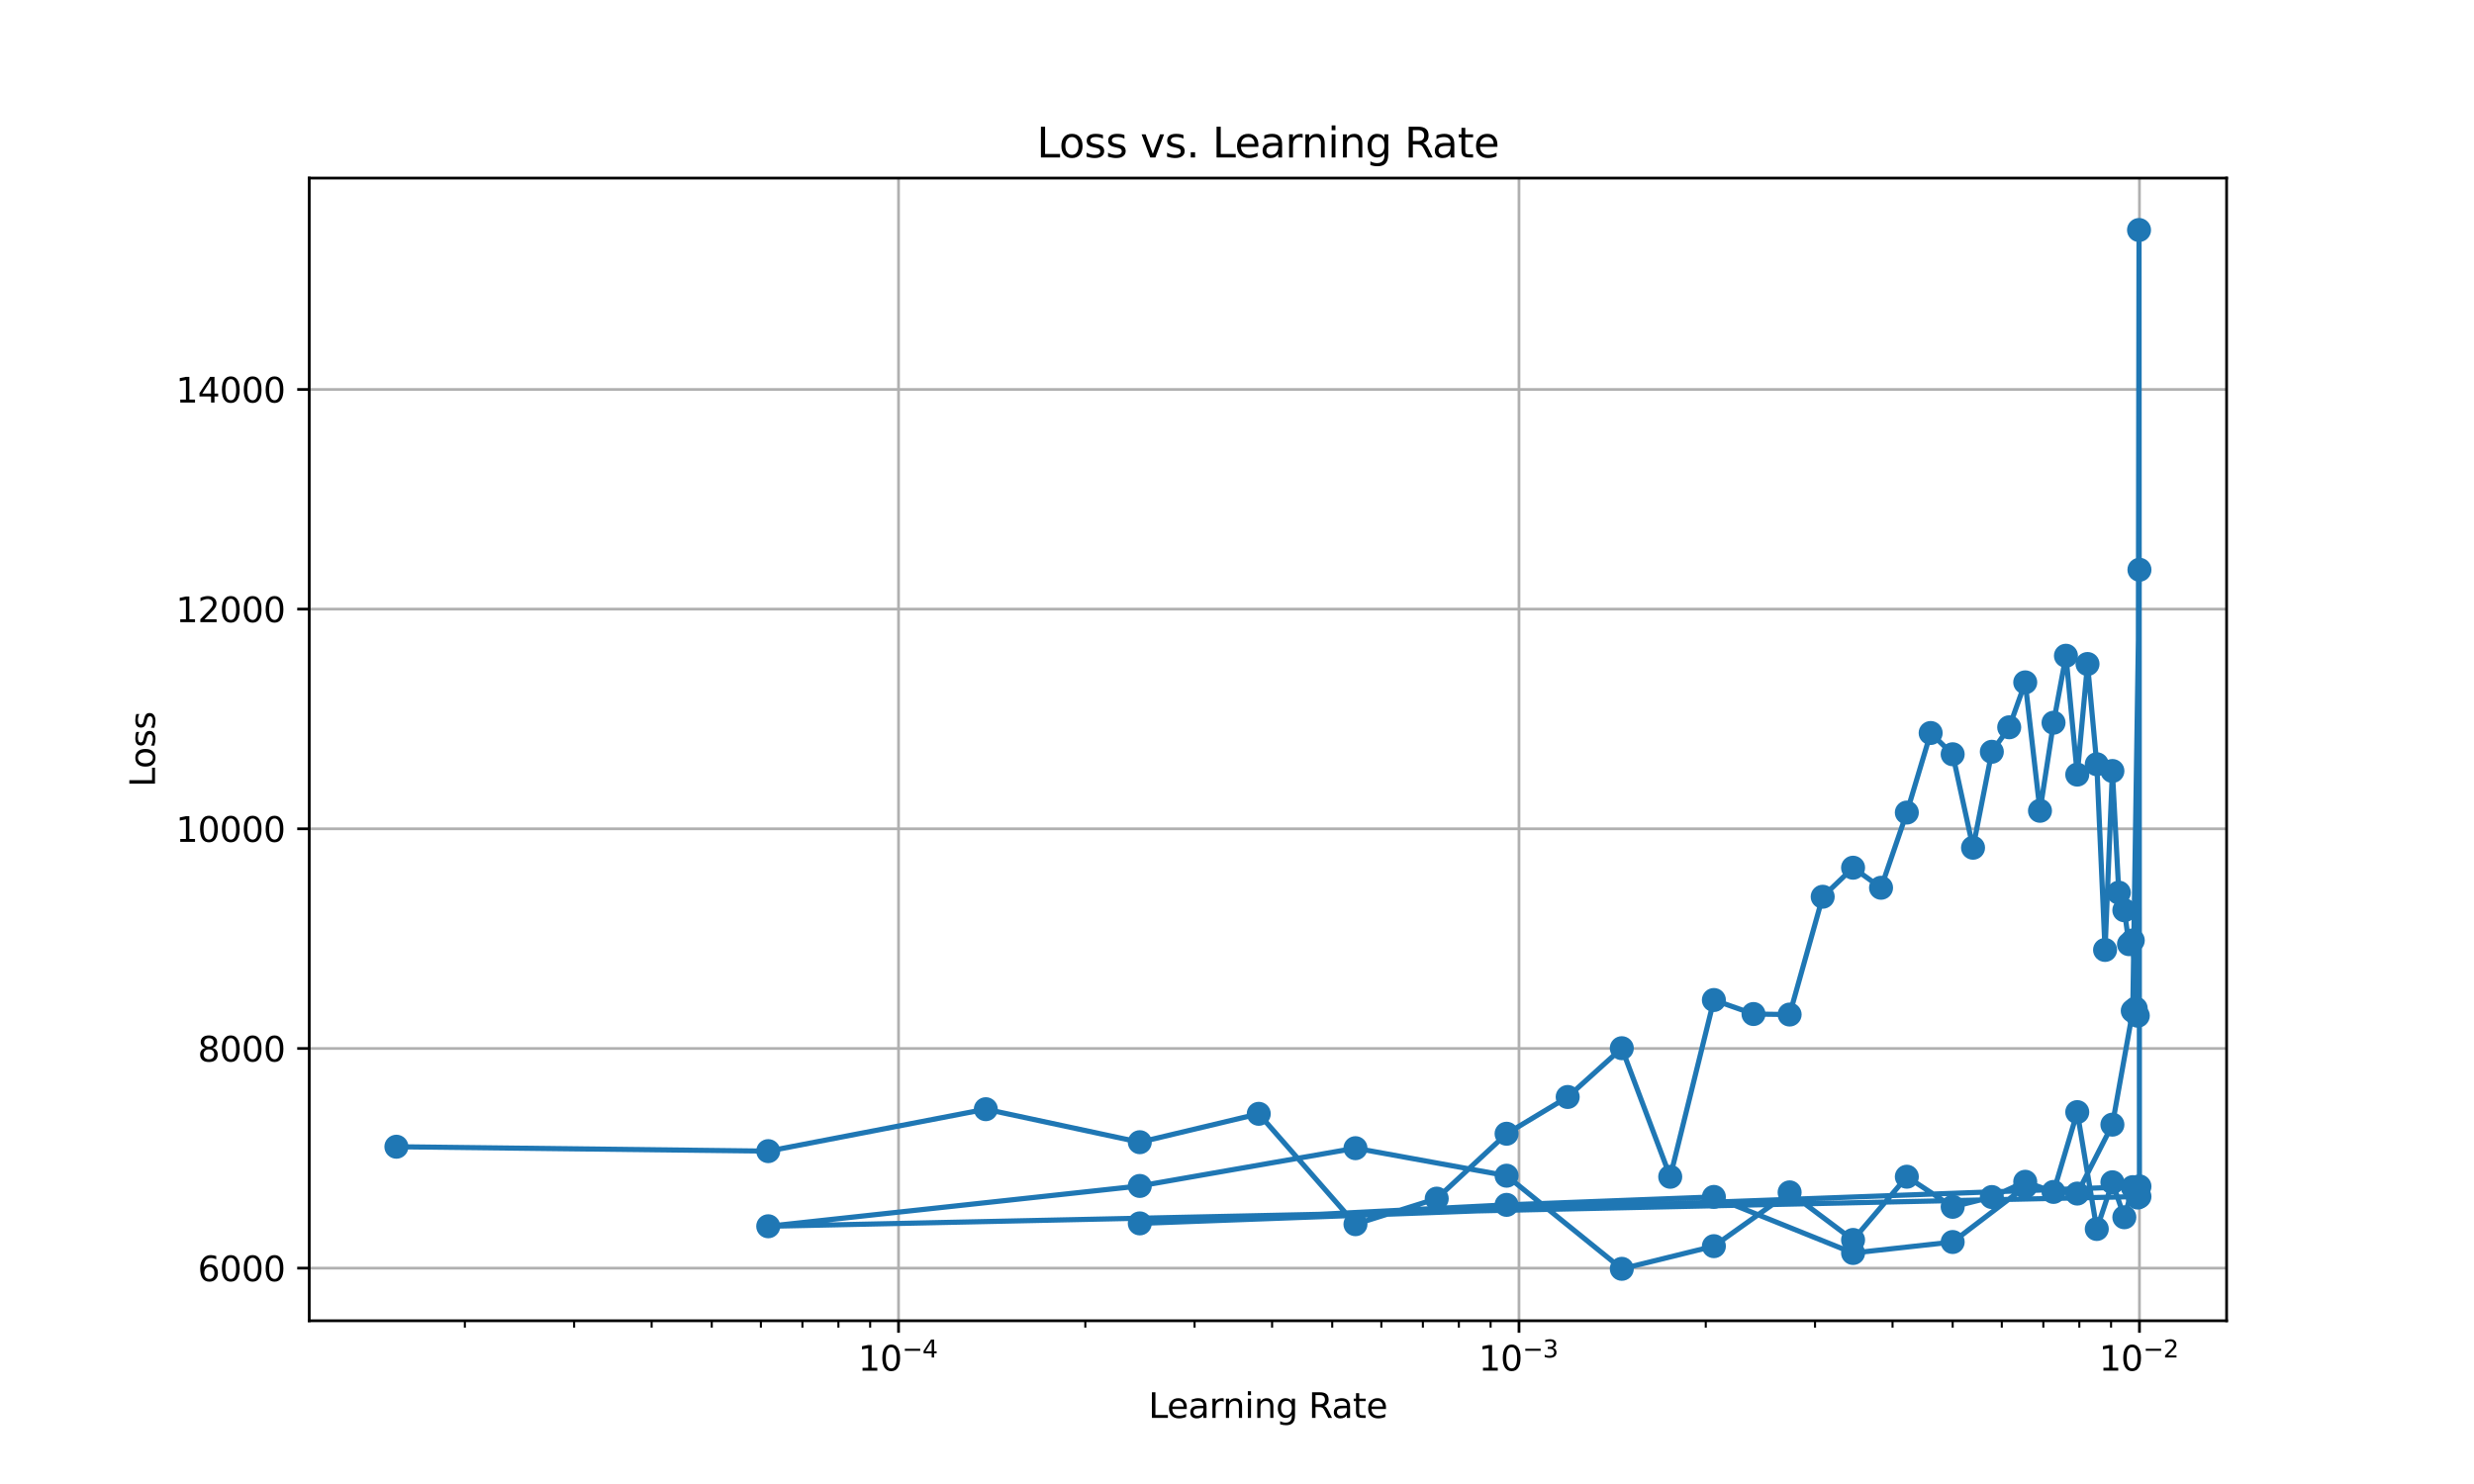 <?xml version="1.0" encoding="utf-8" standalone="no"?>
<!DOCTYPE svg PUBLIC "-//W3C//DTD SVG 1.1//EN"
  "http://www.w3.org/Graphics/SVG/1.1/DTD/svg11.dtd">
<svg xmlns:xlink="http://www.w3.org/1999/xlink" width="720pt" height="432pt" viewBox="0 0 720 432" xmlns="http://www.w3.org/2000/svg" version="1.1">
 <defs>
  <style type="text/css">*{stroke-linejoin: round; stroke-linecap: butt}</style>
 </defs>
 <g id="figure_1">
  <g id="patch_1">
   <path d="M 0 432 
L 720 432 
L 720 0 
L 0 0 
z
" style="fill: #ffffff"/>
  </g>
  <g id="axes_1">
   <g id="patch_2">
    <path d="M 90 384.48 
L 648 384.48 
L 648 51.84 
L 90 51.84 
z
" style="fill: #ffffff"/>
   </g>
   <g id="matplotlib.axis_1">
    <g id="xtick_1">
     <g id="line2d_1">
      <path d="M 261.498 384.48 
L 261.498 51.84 
" clip-path="url(#p34beba1e40)" style="fill: none; stroke: #b0b0b0; stroke-width: 0.8; stroke-linecap: square"/>
     </g>
     <g id="line2d_2">
      <defs>
       <path id="m26924f513f" d="M 0 0 
L 0 3.5 
" style="stroke: #000000; stroke-width: 0.8"/>
      </defs>
      <g>
       <use xlink:href="#m26924f513f" x="261.498" y="384.48" style="stroke: #000000; stroke-width: 0.8"/>
      </g>
     </g>
     <g id="text_1">
      <!-- $\mathdefault{10^{-4}}$ -->
      <g transform="translate(249.748 399.078) scale(0.1 -0.1)">
       <defs>
        <path id="DejaVuSans-31" d="M 794 531 
L 1825 531 
L 1825 4091 
L 703 3866 
L 703 4441 
L 1819 4666 
L 2450 4666 
L 2450 531 
L 3481 531 
L 3481 0 
L 794 0 
L 794 531 
z
" transform="scale(0.016)"/>
        <path id="DejaVuSans-30" d="M 2034 4250 
Q 1547 4250 1301 3770 
Q 1056 3291 1056 2328 
Q 1056 1369 1301 889 
Q 1547 409 2034 409 
Q 2525 409 2770 889 
Q 3016 1369 3016 2328 
Q 3016 3291 2770 3770 
Q 2525 4250 2034 4250 
z
M 2034 4750 
Q 2819 4750 3233 4129 
Q 3647 3509 3647 2328 
Q 3647 1150 3233 529 
Q 2819 -91 2034 -91 
Q 1250 -91 836 529 
Q 422 1150 422 2328 
Q 422 3509 836 4129 
Q 1250 4750 2034 4750 
z
" transform="scale(0.016)"/>
        <path id="DejaVuSans-2212" d="M 678 2272 
L 4684 2272 
L 4684 1741 
L 678 1741 
L 678 2272 
z
" transform="scale(0.016)"/>
        <path id="DejaVuSans-34" d="M 2419 4116 
L 825 1625 
L 2419 1625 
L 2419 4116 
z
M 2253 4666 
L 3047 4666 
L 3047 1625 
L 3713 1625 
L 3713 1100 
L 3047 1100 
L 3047 0 
L 2419 0 
L 2419 1100 
L 313 1100 
L 313 1709 
L 2253 4666 
z
" transform="scale(0.016)"/>
       </defs>
       <use xlink:href="#DejaVuSans-31" transform="translate(0 0.684)"/>
       <use xlink:href="#DejaVuSans-30" transform="translate(63.623 0.684)"/>
       <use xlink:href="#DejaVuSans-2212" transform="translate(128.203 38.966) scale(0.7)"/>
       <use xlink:href="#DejaVuSans-34" transform="translate(186.855 38.966) scale(0.7)"/>
      </g>
     </g>
    </g>
    <g id="xtick_2">
     <g id="line2d_3">
      <path d="M 442.067 384.48 
L 442.067 51.84 
" clip-path="url(#p34beba1e40)" style="fill: none; stroke: #b0b0b0; stroke-width: 0.8; stroke-linecap: square"/>
     </g>
     <g id="line2d_4">
      <g>
       <use xlink:href="#m26924f513f" x="442.067" y="384.48" style="stroke: #000000; stroke-width: 0.8"/>
      </g>
     </g>
     <g id="text_2">
      <!-- $\mathdefault{10^{-3}}$ -->
      <g transform="translate(430.317 399.078) scale(0.1 -0.1)">
       <defs>
        <path id="DejaVuSans-33" d="M 2597 2516 
Q 3050 2419 3304 2112 
Q 3559 1806 3559 1356 
Q 3559 666 3084 287 
Q 2609 -91 1734 -91 
Q 1441 -91 1130 -33 
Q 819 25 488 141 
L 488 750 
Q 750 597 1062 519 
Q 1375 441 1716 441 
Q 2309 441 2620 675 
Q 2931 909 2931 1356 
Q 2931 1769 2642 2001 
Q 2353 2234 1838 2234 
L 1294 2234 
L 1294 2753 
L 1863 2753 
Q 2328 2753 2575 2939 
Q 2822 3125 2822 3475 
Q 2822 3834 2567 4026 
Q 2313 4219 1838 4219 
Q 1578 4219 1281 4162 
Q 984 4106 628 3988 
L 628 4550 
Q 988 4650 1302 4700 
Q 1616 4750 1894 4750 
Q 2613 4750 3031 4423 
Q 3450 4097 3450 3541 
Q 3450 3153 3228 2886 
Q 3006 2619 2597 2516 
z
" transform="scale(0.016)"/>
       </defs>
       <use xlink:href="#DejaVuSans-31" transform="translate(0 0.766)"/>
       <use xlink:href="#DejaVuSans-30" transform="translate(63.623 0.766)"/>
       <use xlink:href="#DejaVuSans-2212" transform="translate(128.203 39.047) scale(0.7)"/>
       <use xlink:href="#DejaVuSans-33" transform="translate(186.855 39.047) scale(0.7)"/>
      </g>
     </g>
    </g>
    <g id="xtick_3">
     <g id="line2d_5">
      <path d="M 622.636 384.48 
L 622.636 51.84 
" clip-path="url(#p34beba1e40)" style="fill: none; stroke: #b0b0b0; stroke-width: 0.8; stroke-linecap: square"/>
     </g>
     <g id="line2d_6">
      <g>
       <use xlink:href="#m26924f513f" x="622.636" y="384.48" style="stroke: #000000; stroke-width: 0.8"/>
      </g>
     </g>
     <g id="text_3">
      <!-- $\mathdefault{10^{-2}}$ -->
      <g transform="translate(610.886 399.078) scale(0.1 -0.1)">
       <defs>
        <path id="DejaVuSans-32" d="M 1228 531 
L 3431 531 
L 3431 0 
L 469 0 
L 469 531 
Q 828 903 1448 1529 
Q 2069 2156 2228 2338 
Q 2531 2678 2651 2914 
Q 2772 3150 2772 3378 
Q 2772 3750 2511 3984 
Q 2250 4219 1831 4219 
Q 1534 4219 1204 4116 
Q 875 4013 500 3803 
L 500 4441 
Q 881 4594 1212 4672 
Q 1544 4750 1819 4750 
Q 2544 4750 2975 4387 
Q 3406 4025 3406 3419 
Q 3406 3131 3298 2873 
Q 3191 2616 2906 2266 
Q 2828 2175 2409 1742 
Q 1991 1309 1228 531 
z
" transform="scale(0.016)"/>
       </defs>
       <use xlink:href="#DejaVuSans-31" transform="translate(0 0.766)"/>
       <use xlink:href="#DejaVuSans-30" transform="translate(63.623 0.766)"/>
       <use xlink:href="#DejaVuSans-2212" transform="translate(128.203 39.047) scale(0.7)"/>
       <use xlink:href="#DejaVuSans-32" transform="translate(186.855 39.047) scale(0.7)"/>
      </g>
     </g>
    </g>
    <g id="xtick_4">
     <g id="line2d_7">
      <defs>
       <path id="ma02ff4c873" d="M 0 0 
L 0 2 
" style="stroke: #000000; stroke-width: 0.6"/>
      </defs>
      <g>
       <use xlink:href="#ma02ff4c873" x="135.286" y="384.48" style="stroke: #000000; stroke-width: 0.6"/>
      </g>
     </g>
    </g>
    <g id="xtick_5">
     <g id="line2d_8">
      <g>
       <use xlink:href="#ma02ff4c873" x="167.082" y="384.48" style="stroke: #000000; stroke-width: 0.6"/>
      </g>
     </g>
    </g>
    <g id="xtick_6">
     <g id="line2d_9">
      <g>
       <use xlink:href="#ma02ff4c873" x="189.642" y="384.48" style="stroke: #000000; stroke-width: 0.6"/>
      </g>
     </g>
    </g>
    <g id="xtick_7">
     <g id="line2d_10">
      <g>
       <use xlink:href="#ma02ff4c873" x="207.141" y="384.48" style="stroke: #000000; stroke-width: 0.6"/>
      </g>
     </g>
    </g>
    <g id="xtick_8">
     <g id="line2d_11">
      <g>
       <use xlink:href="#ma02ff4c873" x="221.439" y="384.48" style="stroke: #000000; stroke-width: 0.6"/>
      </g>
     </g>
    </g>
    <g id="xtick_9">
     <g id="line2d_12">
      <g>
       <use xlink:href="#ma02ff4c873" x="233.528" y="384.48" style="stroke: #000000; stroke-width: 0.6"/>
      </g>
     </g>
    </g>
    <g id="xtick_10">
     <g id="line2d_13">
      <g>
       <use xlink:href="#ma02ff4c873" x="243.999" y="384.48" style="stroke: #000000; stroke-width: 0.6"/>
      </g>
     </g>
    </g>
    <g id="xtick_11">
     <g id="line2d_14">
      <g>
       <use xlink:href="#ma02ff4c873" x="253.236" y="384.48" style="stroke: #000000; stroke-width: 0.6"/>
      </g>
     </g>
    </g>
    <g id="xtick_12">
     <g id="line2d_15">
      <g>
       <use xlink:href="#ma02ff4c873" x="315.855" y="384.48" style="stroke: #000000; stroke-width: 0.6"/>
      </g>
     </g>
    </g>
    <g id="xtick_13">
     <g id="line2d_16">
      <g>
       <use xlink:href="#ma02ff4c873" x="347.651" y="384.48" style="stroke: #000000; stroke-width: 0.6"/>
      </g>
     </g>
    </g>
    <g id="xtick_14">
     <g id="line2d_17">
      <g>
       <use xlink:href="#ma02ff4c873" x="370.212" y="384.48" style="stroke: #000000; stroke-width: 0.6"/>
      </g>
     </g>
    </g>
    <g id="xtick_15">
     <g id="line2d_18">
      <g>
       <use xlink:href="#ma02ff4c873" x="387.711" y="384.48" style="stroke: #000000; stroke-width: 0.6"/>
      </g>
     </g>
    </g>
    <g id="xtick_16">
     <g id="line2d_19">
      <g>
       <use xlink:href="#ma02ff4c873" x="402.008" y="384.48" style="stroke: #000000; stroke-width: 0.6"/>
      </g>
     </g>
    </g>
    <g id="xtick_17">
     <g id="line2d_20">
      <g>
       <use xlink:href="#ma02ff4c873" x="414.097" y="384.48" style="stroke: #000000; stroke-width: 0.6"/>
      </g>
     </g>
    </g>
    <g id="xtick_18">
     <g id="line2d_21">
      <g>
       <use xlink:href="#ma02ff4c873" x="424.568" y="384.48" style="stroke: #000000; stroke-width: 0.6"/>
      </g>
     </g>
    </g>
    <g id="xtick_19">
     <g id="line2d_22">
      <g>
       <use xlink:href="#ma02ff4c873" x="433.805" y="384.48" style="stroke: #000000; stroke-width: 0.6"/>
      </g>
     </g>
    </g>
    <g id="xtick_20">
     <g id="line2d_23">
      <g>
       <use xlink:href="#ma02ff4c873" x="496.424" y="384.48" style="stroke: #000000; stroke-width: 0.6"/>
      </g>
     </g>
    </g>
    <g id="xtick_21">
     <g id="line2d_24">
      <g>
       <use xlink:href="#ma02ff4c873" x="528.221" y="384.48" style="stroke: #000000; stroke-width: 0.6"/>
      </g>
     </g>
    </g>
    <g id="xtick_22">
     <g id="line2d_25">
      <g>
       <use xlink:href="#ma02ff4c873" x="550.781" y="384.48" style="stroke: #000000; stroke-width: 0.6"/>
      </g>
     </g>
    </g>
    <g id="xtick_23">
     <g id="line2d_26">
      <g>
       <use xlink:href="#ma02ff4c873" x="568.28" y="384.48" style="stroke: #000000; stroke-width: 0.6"/>
      </g>
     </g>
    </g>
    <g id="xtick_24">
     <g id="line2d_27">
      <g>
       <use xlink:href="#ma02ff4c873" x="582.577" y="384.48" style="stroke: #000000; stroke-width: 0.6"/>
      </g>
     </g>
    </g>
    <g id="xtick_25">
     <g id="line2d_28">
      <g>
       <use xlink:href="#ma02ff4c873" x="594.666" y="384.48" style="stroke: #000000; stroke-width: 0.6"/>
      </g>
     </g>
    </g>
    <g id="xtick_26">
     <g id="line2d_29">
      <g>
       <use xlink:href="#ma02ff4c873" x="605.137" y="384.48" style="stroke: #000000; stroke-width: 0.6"/>
      </g>
     </g>
    </g>
    <g id="xtick_27">
     <g id="line2d_30">
      <g>
       <use xlink:href="#ma02ff4c873" x="614.374" y="384.48" style="stroke: #000000; stroke-width: 0.6"/>
      </g>
     </g>
    </g>
    <g id="text_4">
     <!-- Learning Rate -->
     <g transform="translate(334.241 412.757) scale(0.1 -0.1)">
      <defs>
       <path id="DejaVuSans-4c" d="M 628 4666 
L 1259 4666 
L 1259 531 
L 3531 531 
L 3531 0 
L 628 0 
L 628 4666 
z
" transform="scale(0.016)"/>
       <path id="DejaVuSans-65" d="M 3597 1894 
L 3597 1613 
L 953 1613 
Q 991 1019 1311 708 
Q 1631 397 2203 397 
Q 2534 397 2845 478 
Q 3156 559 3463 722 
L 3463 178 
Q 3153 47 2828 -22 
Q 2503 -91 2169 -91 
Q 1331 -91 842 396 
Q 353 884 353 1716 
Q 353 2575 817 3079 
Q 1281 3584 2069 3584 
Q 2775 3584 3186 3129 
Q 3597 2675 3597 1894 
z
M 3022 2063 
Q 3016 2534 2758 2815 
Q 2500 3097 2075 3097 
Q 1594 3097 1305 2825 
Q 1016 2553 972 2059 
L 3022 2063 
z
" transform="scale(0.016)"/>
       <path id="DejaVuSans-61" d="M 2194 1759 
Q 1497 1759 1228 1600 
Q 959 1441 959 1056 
Q 959 750 1161 570 
Q 1363 391 1709 391 
Q 2188 391 2477 730 
Q 2766 1069 2766 1631 
L 2766 1759 
L 2194 1759 
z
M 3341 1997 
L 3341 0 
L 2766 0 
L 2766 531 
Q 2569 213 2275 61 
Q 1981 -91 1556 -91 
Q 1019 -91 701 211 
Q 384 513 384 1019 
Q 384 1609 779 1909 
Q 1175 2209 1959 2209 
L 2766 2209 
L 2766 2266 
Q 2766 2663 2505 2880 
Q 2244 3097 1772 3097 
Q 1472 3097 1187 3025 
Q 903 2953 641 2809 
L 641 3341 
Q 956 3463 1253 3523 
Q 1550 3584 1831 3584 
Q 2591 3584 2966 3190 
Q 3341 2797 3341 1997 
z
" transform="scale(0.016)"/>
       <path id="DejaVuSans-72" d="M 2631 2963 
Q 2534 3019 2420 3045 
Q 2306 3072 2169 3072 
Q 1681 3072 1420 2755 
Q 1159 2438 1159 1844 
L 1159 0 
L 581 0 
L 581 3500 
L 1159 3500 
L 1159 2956 
Q 1341 3275 1631 3429 
Q 1922 3584 2338 3584 
Q 2397 3584 2469 3576 
Q 2541 3569 2628 3553 
L 2631 2963 
z
" transform="scale(0.016)"/>
       <path id="DejaVuSans-6e" d="M 3513 2113 
L 3513 0 
L 2938 0 
L 2938 2094 
Q 2938 2591 2744 2837 
Q 2550 3084 2163 3084 
Q 1697 3084 1428 2787 
Q 1159 2491 1159 1978 
L 1159 0 
L 581 0 
L 581 3500 
L 1159 3500 
L 1159 2956 
Q 1366 3272 1645 3428 
Q 1925 3584 2291 3584 
Q 2894 3584 3203 3211 
Q 3513 2838 3513 2113 
z
" transform="scale(0.016)"/>
       <path id="DejaVuSans-69" d="M 603 3500 
L 1178 3500 
L 1178 0 
L 603 0 
L 603 3500 
z
M 603 4863 
L 1178 4863 
L 1178 4134 
L 603 4134 
L 603 4863 
z
" transform="scale(0.016)"/>
       <path id="DejaVuSans-67" d="M 2906 1791 
Q 2906 2416 2648 2759 
Q 2391 3103 1925 3103 
Q 1463 3103 1205 2759 
Q 947 2416 947 1791 
Q 947 1169 1205 825 
Q 1463 481 1925 481 
Q 2391 481 2648 825 
Q 2906 1169 2906 1791 
z
M 3481 434 
Q 3481 -459 3084 -895 
Q 2688 -1331 1869 -1331 
Q 1566 -1331 1297 -1286 
Q 1028 -1241 775 -1147 
L 775 -588 
Q 1028 -725 1275 -790 
Q 1522 -856 1778 -856 
Q 2344 -856 2625 -561 
Q 2906 -266 2906 331 
L 2906 616 
Q 2728 306 2450 153 
Q 2172 0 1784 0 
Q 1141 0 747 490 
Q 353 981 353 1791 
Q 353 2603 747 3093 
Q 1141 3584 1784 3584 
Q 2172 3584 2450 3431 
Q 2728 3278 2906 2969 
L 2906 3500 
L 3481 3500 
L 3481 434 
z
" transform="scale(0.016)"/>
       <path id="DejaVuSans-20" transform="scale(0.016)"/>
       <path id="DejaVuSans-52" d="M 2841 2188 
Q 3044 2119 3236 1894 
Q 3428 1669 3622 1275 
L 4263 0 
L 3584 0 
L 2988 1197 
Q 2756 1666 2539 1819 
Q 2322 1972 1947 1972 
L 1259 1972 
L 1259 0 
L 628 0 
L 628 4666 
L 2053 4666 
Q 2853 4666 3247 4331 
Q 3641 3997 3641 3322 
Q 3641 2881 3436 2590 
Q 3231 2300 2841 2188 
z
M 1259 4147 
L 1259 2491 
L 2053 2491 
Q 2509 2491 2742 2702 
Q 2975 2913 2975 3322 
Q 2975 3731 2742 3939 
Q 2509 4147 2053 4147 
L 1259 4147 
z
" transform="scale(0.016)"/>
       <path id="DejaVuSans-74" d="M 1172 4494 
L 1172 3500 
L 2356 3500 
L 2356 3053 
L 1172 3053 
L 1172 1153 
Q 1172 725 1289 603 
Q 1406 481 1766 481 
L 2356 481 
L 2356 0 
L 1766 0 
Q 1100 0 847 248 
Q 594 497 594 1153 
L 594 3053 
L 172 3053 
L 172 3500 
L 594 3500 
L 594 4494 
L 1172 4494 
z
" transform="scale(0.016)"/>
      </defs>
      <use xlink:href="#DejaVuSans-4c"/>
      <use xlink:href="#DejaVuSans-65" x="53.963"/>
      <use xlink:href="#DejaVuSans-61" x="115.486"/>
      <use xlink:href="#DejaVuSans-72" x="176.766"/>
      <use xlink:href="#DejaVuSans-6e" x="216.129"/>
      <use xlink:href="#DejaVuSans-69" x="279.508"/>
      <use xlink:href="#DejaVuSans-6e" x="307.291"/>
      <use xlink:href="#DejaVuSans-67" x="370.67"/>
      <use xlink:href="#DejaVuSans-20" x="434.146"/>
      <use xlink:href="#DejaVuSans-52" x="465.934"/>
      <use xlink:href="#DejaVuSans-61" x="533.166"/>
      <use xlink:href="#DejaVuSans-74" x="594.445"/>
      <use xlink:href="#DejaVuSans-65" x="633.654"/>
     </g>
    </g>
   </g>
   <g id="matplotlib.axis_2">
    <g id="ytick_1">
     <g id="line2d_31">
      <path d="M 90 369.164 
L 648 369.164 
" clip-path="url(#p34beba1e40)" style="fill: none; stroke: #b0b0b0; stroke-width: 0.8; stroke-linecap: square"/>
     </g>
     <g id="line2d_32">
      <defs>
       <path id="m7431897381" d="M 0 0 
L -3.5 0 
" style="stroke: #000000; stroke-width: 0.8"/>
      </defs>
      <g>
       <use xlink:href="#m7431897381" x="90" y="369.164" style="stroke: #000000; stroke-width: 0.8"/>
      </g>
     </g>
     <g id="text_5">
      <!-- 6000 -->
      <g transform="translate(57.55 372.963) scale(0.1 -0.1)">
       <defs>
        <path id="DejaVuSans-36" d="M 2113 2584 
Q 1688 2584 1439 2293 
Q 1191 2003 1191 1497 
Q 1191 994 1439 701 
Q 1688 409 2113 409 
Q 2538 409 2786 701 
Q 3034 994 3034 1497 
Q 3034 2003 2786 2293 
Q 2538 2584 2113 2584 
z
M 3366 4563 
L 3366 3988 
Q 3128 4100 2886 4159 
Q 2644 4219 2406 4219 
Q 1781 4219 1451 3797 
Q 1122 3375 1075 2522 
Q 1259 2794 1537 2939 
Q 1816 3084 2150 3084 
Q 2853 3084 3261 2657 
Q 3669 2231 3669 1497 
Q 3669 778 3244 343 
Q 2819 -91 2113 -91 
Q 1303 -91 875 529 
Q 447 1150 447 2328 
Q 447 3434 972 4092 
Q 1497 4750 2381 4750 
Q 2619 4750 2861 4703 
Q 3103 4656 3366 4563 
z
" transform="scale(0.016)"/>
       </defs>
       <use xlink:href="#DejaVuSans-36"/>
       <use xlink:href="#DejaVuSans-30" x="63.623"/>
       <use xlink:href="#DejaVuSans-30" x="127.246"/>
       <use xlink:href="#DejaVuSans-30" x="190.869"/>
      </g>
     </g>
    </g>
    <g id="ytick_2">
     <g id="line2d_33">
      <path d="M 90 305.215 
L 648 305.215 
" clip-path="url(#p34beba1e40)" style="fill: none; stroke: #b0b0b0; stroke-width: 0.8; stroke-linecap: square"/>
     </g>
     <g id="line2d_34">
      <g>
       <use xlink:href="#m7431897381" x="90" y="305.215" style="stroke: #000000; stroke-width: 0.8"/>
      </g>
     </g>
     <g id="text_6">
      <!-- 8000 -->
      <g transform="translate(57.55 309.015) scale(0.1 -0.1)">
       <defs>
        <path id="DejaVuSans-38" d="M 2034 2216 
Q 1584 2216 1326 1975 
Q 1069 1734 1069 1313 
Q 1069 891 1326 650 
Q 1584 409 2034 409 
Q 2484 409 2743 651 
Q 3003 894 3003 1313 
Q 3003 1734 2745 1975 
Q 2488 2216 2034 2216 
z
M 1403 2484 
Q 997 2584 770 2862 
Q 544 3141 544 3541 
Q 544 4100 942 4425 
Q 1341 4750 2034 4750 
Q 2731 4750 3128 4425 
Q 3525 4100 3525 3541 
Q 3525 3141 3298 2862 
Q 3072 2584 2669 2484 
Q 3125 2378 3379 2068 
Q 3634 1759 3634 1313 
Q 3634 634 3220 271 
Q 2806 -91 2034 -91 
Q 1263 -91 848 271 
Q 434 634 434 1313 
Q 434 1759 690 2068 
Q 947 2378 1403 2484 
z
M 1172 3481 
Q 1172 3119 1398 2916 
Q 1625 2713 2034 2713 
Q 2441 2713 2670 2916 
Q 2900 3119 2900 3481 
Q 2900 3844 2670 4047 
Q 2441 4250 2034 4250 
Q 1625 4250 1398 4047 
Q 1172 3844 1172 3481 
z
" transform="scale(0.016)"/>
       </defs>
       <use xlink:href="#DejaVuSans-38"/>
       <use xlink:href="#DejaVuSans-30" x="63.623"/>
       <use xlink:href="#DejaVuSans-30" x="127.246"/>
       <use xlink:href="#DejaVuSans-30" x="190.869"/>
      </g>
     </g>
    </g>
    <g id="ytick_3">
     <g id="line2d_35">
      <path d="M 90 241.267 
L 648 241.267 
" clip-path="url(#p34beba1e40)" style="fill: none; stroke: #b0b0b0; stroke-width: 0.8; stroke-linecap: square"/>
     </g>
     <g id="line2d_36">
      <g>
       <use xlink:href="#m7431897381" x="90" y="241.267" style="stroke: #000000; stroke-width: 0.8"/>
      </g>
     </g>
     <g id="text_7">
      <!-- 10000 -->
      <g transform="translate(51.188 245.066) scale(0.1 -0.1)">
       <use xlink:href="#DejaVuSans-31"/>
       <use xlink:href="#DejaVuSans-30" x="63.623"/>
       <use xlink:href="#DejaVuSans-30" x="127.246"/>
       <use xlink:href="#DejaVuSans-30" x="190.869"/>
       <use xlink:href="#DejaVuSans-30" x="254.492"/>
      </g>
     </g>
    </g>
    <g id="ytick_4">
     <g id="line2d_37">
      <path d="M 90 177.318 
L 648 177.318 
" clip-path="url(#p34beba1e40)" style="fill: none; stroke: #b0b0b0; stroke-width: 0.8; stroke-linecap: square"/>
     </g>
     <g id="line2d_38">
      <g>
       <use xlink:href="#m7431897381" x="90" y="177.318" style="stroke: #000000; stroke-width: 0.8"/>
      </g>
     </g>
     <g id="text_8">
      <!-- 12000 -->
      <g transform="translate(51.188 181.118) scale(0.1 -0.1)">
       <use xlink:href="#DejaVuSans-31"/>
       <use xlink:href="#DejaVuSans-32" x="63.623"/>
       <use xlink:href="#DejaVuSans-30" x="127.246"/>
       <use xlink:href="#DejaVuSans-30" x="190.869"/>
       <use xlink:href="#DejaVuSans-30" x="254.492"/>
      </g>
     </g>
    </g>
    <g id="ytick_5">
     <g id="line2d_39">
      <path d="M 90 113.37 
L 648 113.37 
" clip-path="url(#p34beba1e40)" style="fill: none; stroke: #b0b0b0; stroke-width: 0.8; stroke-linecap: square"/>
     </g>
     <g id="line2d_40">
      <g>
       <use xlink:href="#m7431897381" x="90" y="113.37" style="stroke: #000000; stroke-width: 0.8"/>
      </g>
     </g>
     <g id="text_9">
      <!-- 14000 -->
      <g transform="translate(51.188 117.169) scale(0.1 -0.1)">
       <use xlink:href="#DejaVuSans-31"/>
       <use xlink:href="#DejaVuSans-34" x="63.623"/>
       <use xlink:href="#DejaVuSans-30" x="127.246"/>
       <use xlink:href="#DejaVuSans-30" x="190.869"/>
       <use xlink:href="#DejaVuSans-30" x="254.492"/>
      </g>
     </g>
    </g>
    <g id="text_10">
     <!-- Loss -->
     <g transform="translate(45.108 229.127) rotate(-90) scale(0.1 -0.1)">
      <defs>
       <path id="DejaVuSans-6f" d="M 1959 3097 
Q 1497 3097 1228 2736 
Q 959 2375 959 1747 
Q 959 1119 1226 758 
Q 1494 397 1959 397 
Q 2419 397 2687 759 
Q 2956 1122 2956 1747 
Q 2956 2369 2687 2733 
Q 2419 3097 1959 3097 
z
M 1959 3584 
Q 2709 3584 3137 3096 
Q 3566 2609 3566 1747 
Q 3566 888 3137 398 
Q 2709 -91 1959 -91 
Q 1206 -91 779 398 
Q 353 888 353 1747 
Q 353 2609 779 3096 
Q 1206 3584 1959 3584 
z
" transform="scale(0.016)"/>
       <path id="DejaVuSans-73" d="M 2834 3397 
L 2834 2853 
Q 2591 2978 2328 3040 
Q 2066 3103 1784 3103 
Q 1356 3103 1142 2972 
Q 928 2841 928 2578 
Q 928 2378 1081 2264 
Q 1234 2150 1697 2047 
L 1894 2003 
Q 2506 1872 2764 1633 
Q 3022 1394 3022 966 
Q 3022 478 2636 193 
Q 2250 -91 1575 -91 
Q 1294 -91 989 -36 
Q 684 19 347 128 
L 347 722 
Q 666 556 975 473 
Q 1284 391 1588 391 
Q 1994 391 2212 530 
Q 2431 669 2431 922 
Q 2431 1156 2273 1281 
Q 2116 1406 1581 1522 
L 1381 1569 
Q 847 1681 609 1914 
Q 372 2147 372 2553 
Q 372 3047 722 3315 
Q 1072 3584 1716 3584 
Q 2034 3584 2315 3537 
Q 2597 3491 2834 3397 
z
" transform="scale(0.016)"/>
      </defs>
      <use xlink:href="#DejaVuSans-4c"/>
      <use xlink:href="#DejaVuSans-6f" x="53.963"/>
      <use xlink:href="#DejaVuSans-73" x="115.145"/>
      <use xlink:href="#DejaVuSans-73" x="167.244"/>
     </g>
    </g>
   </g>
   <g id="line2d_41">
    <path d="M 622.636 165.86 
L 620.693 294.252 
L 614.766 327.39 
L 604.537 347.454 
L 589.397 345.463 
L 568.28 361.554 
L 539.294 364.752 
L 498.786 348.43 
L 438.457 350.744 
L 331.71 356.137 
L 622.636 345.367 
L 622.152 348.615 
L 620.693 345.582 
L 618.242 354.352 
L 614.766 344.167 
L 610.219 357.765 
L 604.537 323.738 
L 597.634 346.973 
L 589.397 344.018 
L 579.678 348.462 
L 568.28 351.314 
L 554.94 342.548 
L 539.294 360.954 
L 520.828 347.104 
L 498.786 362.764 
L 471.988 369.36 
L 438.457 342.253 
L 394.477 334.243 
L 331.71 345.235 
L 223.576 356.975 
L 622.636 348.323 
L 622.515 66.96 
L 622.152 295.684 
L 621.545 293.571 
L 620.693 273.767 
L 619.593 274.856 
L 618.242 264.985 
L 616.635 259.853 
L 614.766 224.441 
L 612.63 276.532 
L 610.219 222.474 
L 607.524 193.294 
L 604.537 225.49 
L 601.244 190.892 
L 597.634 210.389 
L 593.69 236.026 
L 589.397 198.64 
L 584.734 211.719 
L 579.678 218.85 
L 574.204 246.783 
L 568.28 219.57 
L 561.873 213.378 
L 554.94 236.54 
L 547.433 258.433 
L 539.294 252.596 
L 530.454 261.049 
L 520.828 295.337 
L 510.315 295.19 
L 498.786 291.107 
L 486.08 342.565 
L 471.988 305.137 
L 456.238 319.336 
L 438.457 330.037 
L 418.124 348.929 
L 394.477 356.371 
L 366.333 324.239 
L 331.71 332.501 
L 286.897 322.894 
L 223.576 335.103 
L 115.364 333.819 
" clip-path="url(#p34beba1e40)" style="fill: none; stroke: #1f77b4; stroke-width: 1.5; stroke-linecap: square"/>
    <defs>
     <path id="m6c293ea27d" d="M 0 3 
C 0.796 3 1.559 2.684 2.121 2.121 
C 2.684 1.559 3 0.796 3 0 
C 3 -0.796 2.684 -1.559 2.121 -2.121 
C 1.559 -2.684 0.796 -3 0 -3 
C -0.796 -3 -1.559 -2.684 -2.121 -2.121 
C -2.684 -1.559 -3 -0.796 -3 0 
C -3 0.796 -2.684 1.559 -2.121 2.121 
C -1.559 2.684 -0.796 3 0 3 
z
" style="stroke: #1f77b4"/>
    </defs>
    <g clip-path="url(#p34beba1e40)">
     <use xlink:href="#m6c293ea27d" x="622.636" y="165.86" style="fill: #1f77b4; stroke: #1f77b4"/>
     <use xlink:href="#m6c293ea27d" x="620.693" y="294.252" style="fill: #1f77b4; stroke: #1f77b4"/>
     <use xlink:href="#m6c293ea27d" x="614.766" y="327.39" style="fill: #1f77b4; stroke: #1f77b4"/>
     <use xlink:href="#m6c293ea27d" x="604.537" y="347.454" style="fill: #1f77b4; stroke: #1f77b4"/>
     <use xlink:href="#m6c293ea27d" x="589.397" y="345.463" style="fill: #1f77b4; stroke: #1f77b4"/>
     <use xlink:href="#m6c293ea27d" x="568.28" y="361.554" style="fill: #1f77b4; stroke: #1f77b4"/>
     <use xlink:href="#m6c293ea27d" x="539.294" y="364.752" style="fill: #1f77b4; stroke: #1f77b4"/>
     <use xlink:href="#m6c293ea27d" x="498.786" y="348.43" style="fill: #1f77b4; stroke: #1f77b4"/>
     <use xlink:href="#m6c293ea27d" x="438.457" y="350.744" style="fill: #1f77b4; stroke: #1f77b4"/>
     <use xlink:href="#m6c293ea27d" x="331.71" y="356.137" style="fill: #1f77b4; stroke: #1f77b4"/>
     <use xlink:href="#m6c293ea27d" x="622.636" y="345.367" style="fill: #1f77b4; stroke: #1f77b4"/>
     <use xlink:href="#m6c293ea27d" x="622.152" y="348.615" style="fill: #1f77b4; stroke: #1f77b4"/>
     <use xlink:href="#m6c293ea27d" x="620.693" y="345.582" style="fill: #1f77b4; stroke: #1f77b4"/>
     <use xlink:href="#m6c293ea27d" x="618.242" y="354.352" style="fill: #1f77b4; stroke: #1f77b4"/>
     <use xlink:href="#m6c293ea27d" x="614.766" y="344.167" style="fill: #1f77b4; stroke: #1f77b4"/>
     <use xlink:href="#m6c293ea27d" x="610.219" y="357.765" style="fill: #1f77b4; stroke: #1f77b4"/>
     <use xlink:href="#m6c293ea27d" x="604.537" y="323.738" style="fill: #1f77b4; stroke: #1f77b4"/>
     <use xlink:href="#m6c293ea27d" x="597.634" y="346.973" style="fill: #1f77b4; stroke: #1f77b4"/>
     <use xlink:href="#m6c293ea27d" x="589.397" y="344.018" style="fill: #1f77b4; stroke: #1f77b4"/>
     <use xlink:href="#m6c293ea27d" x="579.678" y="348.462" style="fill: #1f77b4; stroke: #1f77b4"/>
     <use xlink:href="#m6c293ea27d" x="568.28" y="351.314" style="fill: #1f77b4; stroke: #1f77b4"/>
     <use xlink:href="#m6c293ea27d" x="554.94" y="342.548" style="fill: #1f77b4; stroke: #1f77b4"/>
     <use xlink:href="#m6c293ea27d" x="539.294" y="360.954" style="fill: #1f77b4; stroke: #1f77b4"/>
     <use xlink:href="#m6c293ea27d" x="520.828" y="347.104" style="fill: #1f77b4; stroke: #1f77b4"/>
     <use xlink:href="#m6c293ea27d" x="498.786" y="362.764" style="fill: #1f77b4; stroke: #1f77b4"/>
     <use xlink:href="#m6c293ea27d" x="471.988" y="369.36" style="fill: #1f77b4; stroke: #1f77b4"/>
     <use xlink:href="#m6c293ea27d" x="438.457" y="342.253" style="fill: #1f77b4; stroke: #1f77b4"/>
     <use xlink:href="#m6c293ea27d" x="394.477" y="334.243" style="fill: #1f77b4; stroke: #1f77b4"/>
     <use xlink:href="#m6c293ea27d" x="331.71" y="345.235" style="fill: #1f77b4; stroke: #1f77b4"/>
     <use xlink:href="#m6c293ea27d" x="223.576" y="356.975" style="fill: #1f77b4; stroke: #1f77b4"/>
     <use xlink:href="#m6c293ea27d" x="622.636" y="348.323" style="fill: #1f77b4; stroke: #1f77b4"/>
     <use xlink:href="#m6c293ea27d" x="622.515" y="66.96" style="fill: #1f77b4; stroke: #1f77b4"/>
     <use xlink:href="#m6c293ea27d" x="622.152" y="295.684" style="fill: #1f77b4; stroke: #1f77b4"/>
     <use xlink:href="#m6c293ea27d" x="621.545" y="293.571" style="fill: #1f77b4; stroke: #1f77b4"/>
     <use xlink:href="#m6c293ea27d" x="620.693" y="273.767" style="fill: #1f77b4; stroke: #1f77b4"/>
     <use xlink:href="#m6c293ea27d" x="619.593" y="274.856" style="fill: #1f77b4; stroke: #1f77b4"/>
     <use xlink:href="#m6c293ea27d" x="618.242" y="264.985" style="fill: #1f77b4; stroke: #1f77b4"/>
     <use xlink:href="#m6c293ea27d" x="616.635" y="259.853" style="fill: #1f77b4; stroke: #1f77b4"/>
     <use xlink:href="#m6c293ea27d" x="614.766" y="224.441" style="fill: #1f77b4; stroke: #1f77b4"/>
     <use xlink:href="#m6c293ea27d" x="612.63" y="276.532" style="fill: #1f77b4; stroke: #1f77b4"/>
     <use xlink:href="#m6c293ea27d" x="610.219" y="222.474" style="fill: #1f77b4; stroke: #1f77b4"/>
     <use xlink:href="#m6c293ea27d" x="607.524" y="193.294" style="fill: #1f77b4; stroke: #1f77b4"/>
     <use xlink:href="#m6c293ea27d" x="604.537" y="225.49" style="fill: #1f77b4; stroke: #1f77b4"/>
     <use xlink:href="#m6c293ea27d" x="601.244" y="190.892" style="fill: #1f77b4; stroke: #1f77b4"/>
     <use xlink:href="#m6c293ea27d" x="597.634" y="210.389" style="fill: #1f77b4; stroke: #1f77b4"/>
     <use xlink:href="#m6c293ea27d" x="593.69" y="236.026" style="fill: #1f77b4; stroke: #1f77b4"/>
     <use xlink:href="#m6c293ea27d" x="589.397" y="198.64" style="fill: #1f77b4; stroke: #1f77b4"/>
     <use xlink:href="#m6c293ea27d" x="584.734" y="211.719" style="fill: #1f77b4; stroke: #1f77b4"/>
     <use xlink:href="#m6c293ea27d" x="579.678" y="218.85" style="fill: #1f77b4; stroke: #1f77b4"/>
     <use xlink:href="#m6c293ea27d" x="574.204" y="246.783" style="fill: #1f77b4; stroke: #1f77b4"/>
     <use xlink:href="#m6c293ea27d" x="568.28" y="219.57" style="fill: #1f77b4; stroke: #1f77b4"/>
     <use xlink:href="#m6c293ea27d" x="561.873" y="213.378" style="fill: #1f77b4; stroke: #1f77b4"/>
     <use xlink:href="#m6c293ea27d" x="554.94" y="236.54" style="fill: #1f77b4; stroke: #1f77b4"/>
     <use xlink:href="#m6c293ea27d" x="547.433" y="258.433" style="fill: #1f77b4; stroke: #1f77b4"/>
     <use xlink:href="#m6c293ea27d" x="539.294" y="252.596" style="fill: #1f77b4; stroke: #1f77b4"/>
     <use xlink:href="#m6c293ea27d" x="530.454" y="261.049" style="fill: #1f77b4; stroke: #1f77b4"/>
     <use xlink:href="#m6c293ea27d" x="520.828" y="295.337" style="fill: #1f77b4; stroke: #1f77b4"/>
     <use xlink:href="#m6c293ea27d" x="510.315" y="295.19" style="fill: #1f77b4; stroke: #1f77b4"/>
     <use xlink:href="#m6c293ea27d" x="498.786" y="291.107" style="fill: #1f77b4; stroke: #1f77b4"/>
     <use xlink:href="#m6c293ea27d" x="486.08" y="342.565" style="fill: #1f77b4; stroke: #1f77b4"/>
     <use xlink:href="#m6c293ea27d" x="471.988" y="305.137" style="fill: #1f77b4; stroke: #1f77b4"/>
     <use xlink:href="#m6c293ea27d" x="456.238" y="319.336" style="fill: #1f77b4; stroke: #1f77b4"/>
     <use xlink:href="#m6c293ea27d" x="438.457" y="330.037" style="fill: #1f77b4; stroke: #1f77b4"/>
     <use xlink:href="#m6c293ea27d" x="418.124" y="348.929" style="fill: #1f77b4; stroke: #1f77b4"/>
     <use xlink:href="#m6c293ea27d" x="394.477" y="356.371" style="fill: #1f77b4; stroke: #1f77b4"/>
     <use xlink:href="#m6c293ea27d" x="366.333" y="324.239" style="fill: #1f77b4; stroke: #1f77b4"/>
     <use xlink:href="#m6c293ea27d" x="331.71" y="332.501" style="fill: #1f77b4; stroke: #1f77b4"/>
     <use xlink:href="#m6c293ea27d" x="286.897" y="322.894" style="fill: #1f77b4; stroke: #1f77b4"/>
     <use xlink:href="#m6c293ea27d" x="223.576" y="335.103" style="fill: #1f77b4; stroke: #1f77b4"/>
     <use xlink:href="#m6c293ea27d" x="115.364" y="333.819" style="fill: #1f77b4; stroke: #1f77b4"/>
    </g>
   </g>
   <g id="patch_3">
    <path d="M 90 384.48 
L 90 51.84 
" style="fill: none; stroke: #000000; stroke-width: 0.8; stroke-linejoin: miter; stroke-linecap: square"/>
   </g>
   <g id="patch_4">
    <path d="M 648 384.48 
L 648 51.84 
" style="fill: none; stroke: #000000; stroke-width: 0.8; stroke-linejoin: miter; stroke-linecap: square"/>
   </g>
   <g id="patch_5">
    <path d="M 90 384.48 
L 648 384.48 
" style="fill: none; stroke: #000000; stroke-width: 0.8; stroke-linejoin: miter; stroke-linecap: square"/>
   </g>
   <g id="patch_6">
    <path d="M 90 51.84 
L 648 51.84 
" style="fill: none; stroke: #000000; stroke-width: 0.8; stroke-linejoin: miter; stroke-linecap: square"/>
   </g>
   <g id="text_11">
    <!-- Loss vs. Learning Rate -->
    <g transform="translate(301.731 45.84) scale(0.12 -0.12)">
     <defs>
      <path id="DejaVuSans-76" d="M 191 3500 
L 800 3500 
L 1894 563 
L 2988 3500 
L 3597 3500 
L 2284 0 
L 1503 0 
L 191 3500 
z
" transform="scale(0.016)"/>
      <path id="DejaVuSans-2e" d="M 684 794 
L 1344 794 
L 1344 0 
L 684 0 
L 684 794 
z
" transform="scale(0.016)"/>
     </defs>
     <use xlink:href="#DejaVuSans-4c"/>
     <use xlink:href="#DejaVuSans-6f" x="53.963"/>
     <use xlink:href="#DejaVuSans-73" x="115.145"/>
     <use xlink:href="#DejaVuSans-73" x="167.244"/>
     <use xlink:href="#DejaVuSans-20" x="219.344"/>
     <use xlink:href="#DejaVuSans-76" x="251.131"/>
     <use xlink:href="#DejaVuSans-73" x="310.311"/>
     <use xlink:href="#DejaVuSans-2e" x="362.41"/>
     <use xlink:href="#DejaVuSans-20" x="394.197"/>
     <use xlink:href="#DejaVuSans-4c" x="425.984"/>
     <use xlink:href="#DejaVuSans-65" x="479.947"/>
     <use xlink:href="#DejaVuSans-61" x="541.471"/>
     <use xlink:href="#DejaVuSans-72" x="602.75"/>
     <use xlink:href="#DejaVuSans-6e" x="642.113"/>
     <use xlink:href="#DejaVuSans-69" x="705.492"/>
     <use xlink:href="#DejaVuSans-6e" x="733.275"/>
     <use xlink:href="#DejaVuSans-67" x="796.654"/>
     <use xlink:href="#DejaVuSans-20" x="860.131"/>
     <use xlink:href="#DejaVuSans-52" x="891.918"/>
     <use xlink:href="#DejaVuSans-61" x="959.15"/>
     <use xlink:href="#DejaVuSans-74" x="1020.43"/>
     <use xlink:href="#DejaVuSans-65" x="1059.639"/>
    </g>
   </g>
  </g>
 </g>
 <defs>
  <clipPath id="p34beba1e40">
   <rect x="90" y="51.84" width="558" height="332.64"/>
  </clipPath>
 </defs>
</svg>
